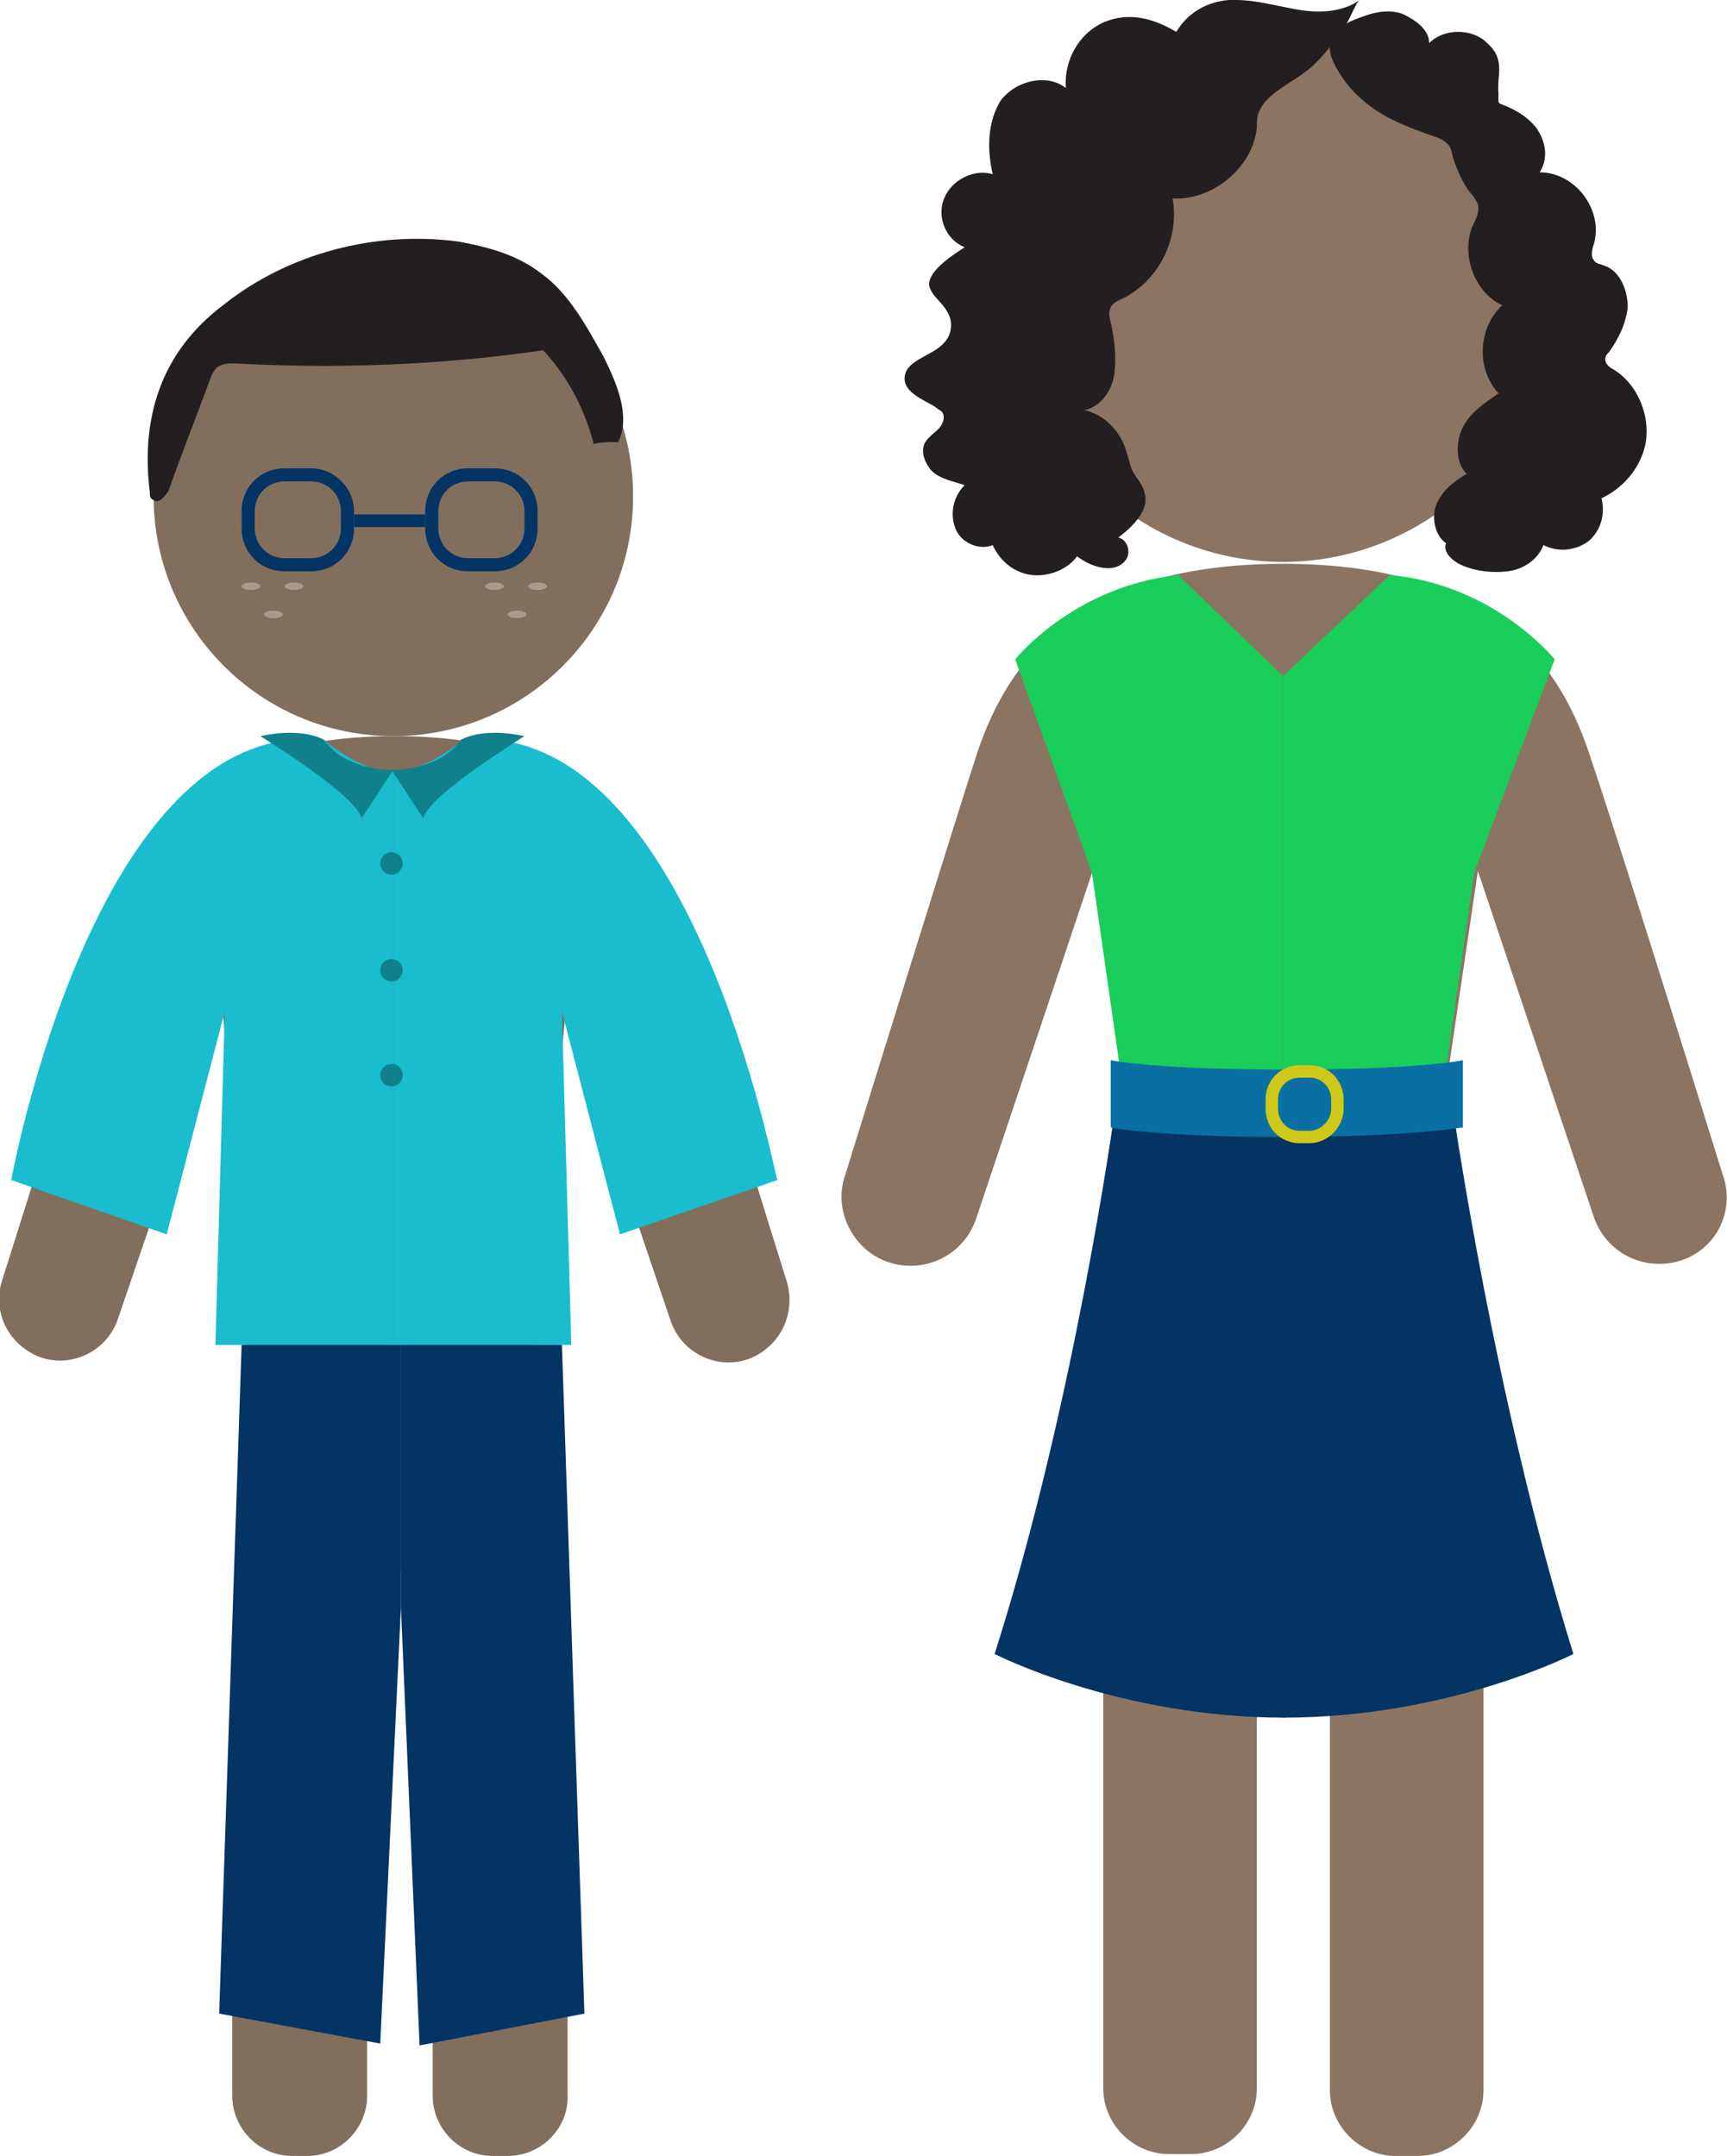 <?xml version="1.0" encoding="utf-8"?>
<!-- Generator: Adobe Illustrator 23.0.0, SVG Export Plug-In . SVG Version: 6.00 Build 0)  -->
<svg version="1.1" id="Layer_1" xmlns="http://www.w3.org/2000/svg" xmlns:xlink="http://www.w3.org/1999/xlink" x="0px" y="0px"
	 viewBox="0 0 92.2 115.1" style="enable-background:new 0 0 92.2 115.1;" xml:space="preserve">
<style type="text/css">
	.st0{opacity:0.6;fill:url(#SVGID_1_);}
	.st1{fill:#38B5E5;}
	.st2{filter:url(#Adobe_OpacityMaskFilter);}
	.st3{opacity:0.5;mask:url(#SVGID_2_);}
	.st4{fill:#F9F9F9;}
	.st5{fill:url(#SVGID_3_);}
	.st6{fill:#FCC070;}
	.st7{fill:#FFFFFF;}
	.st8{fill:#8C4709;}
	.st9{fill:#6D3713;}
	.st10{fill:#6D3713;stroke:#8C4709;stroke-width:4.471;stroke-miterlimit:10;}
	.st11{opacity:0.1;fill:#8C4709;}
	.st12{fill:#E6E7E8;stroke:#414042;stroke-miterlimit:10;}
	.st13{fill:url(#SVGID_4_);}
	.st14{filter:url(#Adobe_OpacityMaskFilter_1_);}
	.st15{opacity:0.5;mask:url(#SVGID_5_);}
	.st16{fill:url(#SVGID_6_);}
	.st17{fill:url(#SVGID_7_);}
	.st18{filter:url(#Adobe_OpacityMaskFilter_2_);}
	.st19{opacity:0.5;mask:url(#SVGID_8_);}
	.st20{fill:url(#SVGID_9_);}
	.st21{fill:#D3CCC7;}
	.st22{fill:url(#SVGID_10_);}
	.st23{fill:none;stroke:#59371F;stroke-width:3.808;stroke-linecap:square;stroke-miterlimit:10;}
	.st24{fill:#59371F;}
	.st25{fill:#F1F2F2;}
	.st26{fill:#BBCC9E;}
	.st27{fill:url(#SVGID_11_);}
	.st28{fill:none;stroke:#753103;stroke-width:3.808;stroke-linecap:square;stroke-miterlimit:10;}
	.st29{fill:#753103;}
	.st30{fill:#FFFFFF;stroke:#753103;stroke-width:1.147;stroke-linecap:square;stroke-miterlimit:10;}
	.st31{fill:url(#SVGID_12_);}
	.st32{opacity:0.5;fill:#CEC919;}
	.st33{fill:#99967A;}
	.st34{fill:url(#SVGID_13_);}
	.st35{fill:url(#SVGID_14_);}
	.st36{filter:url(#Adobe_OpacityMaskFilter_3_);}
	.st37{opacity:0.5;mask:url(#SVGID_15_);}
	.st38{fill:url(#SVGID_16_);}
	.st39{fill:url(#SVGID_17_);}
	.st40{fill:#19CE5A;}
	.st41{filter:url(#Adobe_OpacityMaskFilter_4_);}
	.st42{opacity:0.5;mask:url(#SVGID_18_);}
	.st43{fill:url(#SVGID_19_);}
	.st44{fill:url(#SVGID_20_);}
	.st45{fill:url(#SVGID_21_);}
	.st46{fill:#19BDCE;}
	.st47{filter:url(#Adobe_OpacityMaskFilter_5_);}
	.st48{opacity:0.5;mask:url(#SVGID_22_);}
	.st49{fill:url(#SVGID_23_);}
	.st50{fill:#13A543;}
	.st51{fill:url(#SVGID_24_);}
	.st52{fill:url(#SVGID_25_);}
	.st53{fill:url(#SVGID_26_);}
	.st54{fill:url(#SVGID_27_);}
	.st55{fill:url(#SVGID_28_);}
	.st56{fill:url(#SVGID_29_);}
	.st57{fill:url(#SVGID_30_);}
	.st58{fill:url(#SVGID_31_);}
	.st59{fill:url(#SVGID_32_);}
	.st60{fill:url(#SVGID_33_);}
	.st61{fill:url(#SVGID_34_);}
	.st62{fill:url(#SVGID_35_);}
	.st63{fill:url(#SVGID_36_);}
	.st64{fill:url(#SVGID_37_);}
	.st65{fill:url(#SVGID_38_);}
	.st66{fill:url(#SVGID_39_);}
	.st67{fill:url(#SVGID_40_);}
	.st68{fill:url(#SVGID_41_);}
	.st69{fill:url(#SVGID_42_);}
	.st70{fill:url(#SVGID_43_);}
	.st71{fill:url(#SVGID_44_);}
	.st72{fill:url(#SVGID_45_);}
	.st73{fill:#CEC919;}
	.st74{opacity:0.5;fill:#B7AF1A;}
	.st75{fill:url(#SVGID_46_);}
	.st76{fill:#0C7277;}
	.st77{fill:#10818C;}
	.st78{fill:url(#SVGID_47_);}
	.st79{fill:none;stroke:#FFFFFF;stroke-width:0.971;stroke-miterlimit:10;}
	.st80{fill:url(#SVGID_48_);}
	.st81{fill:url(#SVGID_49_);}
	.st82{fill:url(#SVGID_50_);}
	.st83{fill:url(#SVGID_51_);}
	.st84{fill:url(#SVGID_52_);}
	.st85{filter:url(#Adobe_OpacityMaskFilter_6_);}
	.st86{opacity:0.5;mask:url(#SVGID_53_);}
	.st87{fill:url(#SVGID_54_);}
	.st88{fill:url(#SVGID_55_);}
	.st89{fill:url(#SVGID_56_);}
	.st90{filter:url(#Adobe_OpacityMaskFilter_7_);}
	.st91{opacity:0.5;mask:url(#SVGID_57_);}
	.st92{fill:url(#SVGID_58_);}
	.st93{fill:url(#SVGID_59_);}
	.st94{fill:url(#SVGID_60_);}
	.st95{fill:url(#SVGID_61_);}
	.st96{fill:url(#SVGID_62_);}
	.st97{fill:url(#SVGID_63_);}
	.st98{fill:url(#SVGID_64_);}
	.st99{fill:url(#SVGID_65_);}
	.st100{fill:url(#SVGID_66_);}
	.st101{fill:url(#SVGID_67_);}
	.st102{fill:url(#SVGID_68_);}
	.st103{fill:url(#SVGID_69_);}
	.st104{fill:url(#SVGID_70_);}
	.st105{fill:url(#SVGID_71_);}
	.st106{fill:url(#SVGID_72_);}
	.st107{fill:url(#SVGID_73_);}
	.st108{fill:url(#SVGID_74_);}
	.st109{fill:url(#SVGID_75_);}
	.st110{fill:url(#SVGID_76_);}
	.st111{fill:url(#SVGID_77_);}
	.st112{fill:url(#SVGID_78_);}
	.st113{fill:url(#SVGID_79_);}
	.st114{fill:url(#SVGID_80_);}
	.st115{fill:url(#SVGID_81_);}
	.st116{fill:url(#SVGID_82_);}
	.st117{fill:url(#SVGID_83_);}
	.st118{fill:url(#SVGID_84_);}
	.st119{fill:url(#SVGID_85_);}
	.st120{fill:url(#SVGID_86_);}
	.st121{fill:url(#SVGID_87_);}
	.st122{filter:url(#Adobe_OpacityMaskFilter_8_);}
	.st123{opacity:0.5;mask:url(#SVGID_88_);}
	.st124{fill:#F7941D;}
	.st125{fill:#C2B59B;}
	.st126{fill:#FBB040;}
	.st127{fill:#CC83AE;}
	.st128{fill:#9B7A1F;}
	.st129{fill:#050505;}
	.st130{filter:url(#Adobe_OpacityMaskFilter_9_);}
	.st131{opacity:0.5;mask:url(#SVGID_89_);}
	.st132{fill-rule:evenodd;clip-rule:evenodd;fill:#BEE4F0;}
	.st133{fill:#BEE4F0;}
	.st134{fill-rule:evenodd;clip-rule:evenodd;fill:url(#SVGID_90_);}
	.st135{fill-rule:evenodd;clip-rule:evenodd;fill:url(#SVGID_91_);}
	.st136{fill:url(#SVGID_92_);}
	.st137{fill:url(#SVGID_93_);}
	.st138{fill:url(#SVGID_94_);}
	.st139{fill:#A7A9AC;}
	.st140{fill:#CE1949;}
	.st141{fill:#BA1749;}
	.st142{fill:#1795D0;}
	.st143{fill:#117CAE;}
	.st144{filter:url(#Adobe_OpacityMaskFilter_10_);}
	.st145{opacity:0.75;mask:url(#SVGID_95_);}
	.st146{fill:url(#SVGID_96_);}
	.st147{fill:url(#SVGID_97_);}
	.st148{fill:#EAD93B;}
	.st149{fill:none;stroke:#914F13;stroke-width:1.5;stroke-linecap:round;stroke-miterlimit:10;}
	.st150{fill:#914F13;}
	.st151{fill:#231F20;}
	.st152{fill:none;stroke:#414042;stroke-width:5.406;stroke-miterlimit:10;}
	.st153{filter:url(#Adobe_OpacityMaskFilter_11_);}
	.st154{opacity:0.55;mask:url(#SVGID_98_);}
	.st155{fill:none;stroke:#FFFFFF;stroke-width:5.406;stroke-miterlimit:10;}
	.st156{fill:#414042;}
	.st157{fill:#F1F2F2;stroke:#000000;stroke-width:3.486;stroke-miterlimit:10;}
	.st158{fill:#6D6E71;}
	.st159{opacity:0.5;fill:#19BDCE;}
	.st160{opacity:0.5;fill:#19CE5A;}
	.st161{fill:#D1D3D4;}
	.st162{opacity:0.95;fill:#8CE6AC;}
	.st163{opacity:0.8;fill:#FFFFFF;}
	.st164{fill:url(#SVGID_99_);}
	.st165{fill:url(#SVGID_100_);}
	.st166{fill:url(#SVGID_101_);}
	.st167{fill:url(#SVGID_102_);}
	.st168{fill:url(#SVGID_103_);}
	.st169{opacity:0.5;fill:#CE7419;}
	.st170{opacity:0.5;}
	.st171{fill:#CE7419;}
	.st172{fill:#68300B;}
	.st173{opacity:0.3;fill:#10818C;}
	.st174{fill:#148D93;}
	.st175{fill:url(#SVGID_104_);}
	.st176{fill:#11676B;}
	.st177{fill:url(#SVGID_105_);}
	.st178{fill:#D3C8AE;}
	.st179{fill:url(#SVGID_106_);}
	.st180{fill:#603913;}
	.st181{opacity:0.85;fill:url(#SVGID_107_);}
	.st182{opacity:0.85;fill:url(#SVGID_108_);}
	.st183{fill:#E6E7E8;}
	.st184{fill:url(#SVGID_109_);}
	.st185{fill:url(#SVGID_110_);}
	.st186{opacity:0.2;fill:none;stroke:#A7A9AC;stroke-width:0.387;stroke-miterlimit:10;}
	.st187{fill:url(#SVGID_111_);}
	.st188{fill:url(#SVGID_112_);}
	.st189{opacity:0.85;fill:url(#SVGID_113_);}
	.st190{opacity:0.85;fill:url(#SVGID_114_);}
	.st191{opacity:0.1;fill:#CEC919;}
	.st192{fill:url(#SVGID_115_);}
	.st193{opacity:0.85;fill:url(#SVGID_116_);}
	.st194{opacity:0.85;fill:url(#SVGID_117_);}
	.st195{fill:url(#SVGID_118_);}
	.st196{fill:url(#SVGID_119_);}
	.st197{filter:url(#Adobe_OpacityMaskFilter_12_);}
	.st198{opacity:0.75;mask:url(#SVGID_120_);}
	.st199{fill:url(#SVGID_121_);}
	.st200{fill:#B51848;}
	.st201{opacity:0.8;}
	.st202{fill:url(#SVGID_122_);stroke:#BC6619;stroke-width:1.901;stroke-linejoin:round;stroke-miterlimit:10;}
	.st203{fill:url(#SVGID_123_);}
	.st204{fill:url(#SVGID_124_);}
	
		.st205{fill:url(#SVGID_125_);stroke:#BC6619;stroke-width:1.901;stroke-linecap:round;stroke-linejoin:round;stroke-miterlimit:10;}
	.st206{fill:none;}
	.st207{fill:#754C29;}
	.st208{filter:url(#Adobe_OpacityMaskFilter_13_);}
	.st209{opacity:0.75;mask:url(#SVGID_126_);}
	.st210{fill:#664024;}
	.st211{opacity:0.6;fill:#FFFFFF;}
	.st212{fill:none;stroke:#FFFFFF;stroke-width:0.85;stroke-miterlimit:10;}
	.st213{fill:#4D7C37;}
	.st214{fill:#999697;}
	.st215{fill:#BCBCBC;}
	.st216{fill:#B2B1B1;}
	.st217{opacity:0.3;}
	.st218{opacity:0.8;fill:#19CE5A;}
	.st219{opacity:0.8;fill:#F9F1D7;}
	.st220{opacity:0.8;fill:#A7A9AC;}
	.st221{fill:#A97C50;}
	.st222{fill:#C49A6C;}
	.st223{opacity:0.6;fill:#C2B59B;}
	.st224{fill:url(#SVGID_127_);}
	.st225{fill:url(#SVGID_128_);}
	.st226{fill:url(#SVGID_129_);}
	.st227{fill:url(#SVGID_130_);}
	.st228{opacity:0.2;fill:#FFFFFF;}
	.st229{opacity:0.8;fill:#939598;}
	.st230{filter:url(#Adobe_OpacityMaskFilter_14_);}
	.st231{opacity:0.75;mask:url(#SVGID_131_);}
	.st232{opacity:0.2;fill:#043464;}
	.st233{opacity:0.5;fill:#FFFFFF;}
	.st234{fill:url(#SVGID_132_);}
	.st235{fill:url(#SVGID_133_);}
	.st236{fill:url(#SVGID_134_);}
	.st237{opacity:0.2;fill:none;stroke:#A7A9AC;stroke-miterlimit:10;}
	.st238{filter:url(#Adobe_OpacityMaskFilter_15_);}
	.st239{opacity:0.75;mask:url(#SVGID_135_);}
	.st240{fill:none;stroke:#939598;stroke-width:4;stroke-linecap:round;stroke-miterlimit:10;}
	.st241{filter:url(#Adobe_OpacityMaskFilter_16_);}
	.st242{opacity:0.75;mask:url(#SVGID_136_);}
	.st243{filter:url(#Adobe_OpacityMaskFilter_17_);}
	.st244{opacity:0.75;mask:url(#SVGID_137_);}
	.st245{fill:url(#SVGID_138_);}
	.st246{fill:url(#SVGID_139_);}
	.st247{fill:url(#SVGID_140_);}
	.st248{filter:url(#Adobe_OpacityMaskFilter_18_);}
	.st249{opacity:0.75;mask:url(#SVGID_141_);}
	.st250{filter:url(#Adobe_OpacityMaskFilter_19_);}
	.st251{opacity:0.75;mask:url(#SVGID_142_);}
	.st252{fill:url(#SVGID_143_);}
	.st253{fill:url(#SVGID_144_);}
	.st254{fill:url(#SVGID_145_);}
	.st255{fill:#043464;}
	.st256{filter:url(#Adobe_OpacityMaskFilter_20_);}
	.st257{opacity:0.75;mask:url(#SVGID_146_);}
	.st258{filter:url(#Adobe_OpacityMaskFilter_21_);}
	.st259{opacity:0.75;mask:url(#SVGID_147_);}
	.st260{filter:url(#Adobe_OpacityMaskFilter_22_);}
	.st261{opacity:0.75;mask:url(#SVGID_148_);}
	.st262{filter:url(#Adobe_OpacityMaskFilter_23_);}
	.st263{opacity:0.75;mask:url(#SVGID_149_);}
	.st264{filter:url(#Adobe_OpacityMaskFilter_24_);}
	.st265{opacity:0.75;mask:url(#SVGID_150_);}
	.st266{fill:none;stroke:#FFFFFF;stroke-miterlimit:10;}
	.st267{fill:none;stroke:#043464;stroke-width:0.5;stroke-miterlimit:10;}
	.st268{fill:none;stroke:#C1272D;stroke-miterlimit:10;}
	.st269{opacity:0.8;fill:url(#SVGID_151_);}
	.st270{opacity:0.8;fill:url(#SVGID_152_);}
	.st271{opacity:0.6;fill:url(#SVGID_153_);}
	.st272{opacity:0.6;fill:url(#SVGID_154_);}
	.st273{opacity:0.6;fill:url(#SVGID_155_);}
	.st274{opacity:0.6;fill:url(#SVGID_156_);}
	.st275{opacity:0.6;fill:url(#SVGID_157_);}
	.st276{opacity:0.9;fill:url(#SVGID_158_);}
	.st277{opacity:0.9;fill:url(#SVGID_159_);}
	.st278{fill:url(#SVGID_160_);}
	.st279{fill:url(#SVGID_161_);}
	.st280{fill:none;stroke:#CE1949;stroke-width:3.742;stroke-miterlimit:10;}
	.st281{fill:url(#SVGID_162_);}
	.st282{opacity:0.85;}
	.st283{fill:#0A6FA2;}
	.st284{fill:url(#SVGID_163_);}
	.st285{fill:url(#SVGID_164_);}
	.st286{opacity:0.7;}
	.st287{fill:url(#SVGID_165_);}
	.st288{fill:#CECDC4;}
	.st289{fill:#DBDAD1;}
	.st290{fill:none;stroke:#4BC133;stroke-miterlimit:10;}
	.st291{opacity:0.6;fill:url(#SVGID_166_);}
	.st292{opacity:0.7;fill:url(#SVGID_167_);}
	.st293{fill:url(#SVGID_168_);}
	.st294{fill:url(#SVGID_169_);}
	.st295{fill:url(#SVGID_170_);}
	.st296{filter:url(#Adobe_OpacityMaskFilter_25_);}
	.st297{opacity:0.75;mask:url(#SVGID_171_);}
	.st298{fill:url(#SVGID_172_);}
	.st299{fill:url(#SVGID_173_);}
	.st300{fill:none;stroke:#0C75A9;stroke-miterlimit:10;}
	.st301{fill:none;stroke:#0C75A9;stroke-width:0.963;stroke-miterlimit:10;}
	.st302{opacity:0.6;fill:url(#SVGID_174_);}
	.st303{opacity:0.6;fill:url(#SVGID_175_);}
	.st304{opacity:0.85;fill:#FFFFFF;}
	.st305{fill:#AF8C74;}
	.st306{fill:#C1A691;}
	.st307{fill:#0C75A9;}
	.st308{fill:none;stroke:#CEC919;stroke-width:1.202;stroke-miterlimit:10;}
	.st309{fill:#301207;}
	.st310{fill:#D8C0AB;}
	.st311{fill:#9B3151;}
	.st312{fill:#D8BAA4;}
	.st313{fill:#826E5D;}
	.st314{fill:#AD9989;}
	.st315{fill:none;stroke:#043464;stroke-width:0.677;stroke-miterlimit:10;}
	.st316{fill:#8C7462;}
	.st317{fill:#0A70A3;}
	.st318{fill:none;stroke:#CEC919;stroke-width:0.664;stroke-miterlimit:10;}
	.st319{filter:url(#Adobe_OpacityMaskFilter_26_);}
	.st320{opacity:0.55;mask:url(#SVGID_176_);}
	.st321{filter:url(#Adobe_OpacityMaskFilter_27_);}
	.st322{opacity:0.75;mask:url(#SVGID_177_);}
	.st323{fill:url(#SVGID_178_);}
	.st324{fill:#A8A8A8;}
	.st325{fill:#68580B;}
	.st326{fill:url(#SVGID_179_);}
	.st327{fill:url(#SVGID_180_);}
	.st328{fill:url(#SVGID_181_);}
	.st329{opacity:0.1;fill:#939598;}
	.st330{opacity:0.7;fill:url(#SVGID_182_);}
	.st331{opacity:0.75;fill:#FFFFFF;}
</style>
<g>
	<g>
		<g>
			<circle class="st313" cx="21" cy="26.5" r="12.8"/>
			<path class="st313" d="M42,68.4c-1.7-5.4-5.2-16.9-6.4-20.2c-1.5-4.4-4.9-8.9-14.5-8.9c-9.6,0-13,4.4-14.5,8.9
				C5.4,51.6,1.8,63,0.1,68.4c-0.5,1.6,0.3,3.3,1.9,4c1.7,0.7,3.7-0.2,4.3-2L11.9,54l1.3,16.9l-0.9,28.3L21.1,85v-1.6l9.3,15.9
				l-1.8-28.3L30.2,54l5.6,16.5c0.6,1.8,2.6,2.7,4.3,2C41.7,71.8,42.5,70.1,42,68.4z"/>
			<path class="st313" d="M16.4,115.1h-0.8c-1.8,0-3.2-1.5-3.2-3.2l0-12.6c0-1.8,1.5-3.2,3.2-3.2h0.8c1.8,0,3.2,1.5,3.2,3.2v12.6
				C19.6,113.6,18.2,115.1,16.4,115.1z"/>
			<path class="st313" d="M27.1,115.1h-0.8c-1.8,0-3.2-1.5-3.2-3.2V99.2c0-1.8,1.5-3.2,3.2-3.2h0.8c1.8,0,3.2,1.5,3.2,3.2v12.6
				C30.4,113.6,28.9,115.1,27.1,115.1z"/>
			<ellipse class="st314" cx="26.4" cy="31.3" rx="0.5" ry="0.2"/>
			<ellipse class="st314" cx="27.6" cy="32.8" rx="0.5" ry="0.2"/>
			<ellipse class="st314" cx="28.7" cy="31.3" rx="0.5" ry="0.2"/>
			<ellipse class="st314" cx="13.4" cy="31.3" rx="0.5" ry="0.2"/>
			<ellipse class="st314" cx="14.6" cy="32.8" rx="0.5" ry="0.2"/>
			<ellipse class="st314" cx="15.7" cy="31.3" rx="0.5" ry="0.2"/>
			<g>
				<path class="st255" d="M16.6,25.7c0.9,0,1.6,0.7,1.6,1.6v0.9c0,0.9-0.7,1.6-1.6,1.6h-1.4c-0.9,0-1.6-0.7-1.6-1.6v-0.9
					c0-0.9,0.7-1.6,1.6-1.6H16.6 M16.6,25h-1.4c-1.3,0-2.3,1-2.3,2.3v0.9c0,1.3,1,2.3,2.3,2.3h1.4c1.3,0,2.3-1,2.3-2.3v-0.9
					C18.9,26,17.8,25,16.6,25L16.6,25z"/>
			</g>
			<g>
				<path class="st255" d="M26.4,25.7c0.9,0,1.6,0.7,1.6,1.6v0.9c0,0.9-0.7,1.6-1.6,1.6H25c-0.9,0-1.6-0.7-1.6-1.6v-0.9
					c0-0.9,0.7-1.6,1.6-1.6H26.4 M26.4,25H25c-1.3,0-2.3,1-2.3,2.3v0.9c0,1.3,1,2.3,2.3,2.3h1.4c1.3,0,2.3-1,2.3-2.3v-0.9
					C28.7,26,27.7,25,26.4,25L26.4,25z"/>
			</g>
			<line class="st315" x1="18.9" y1="27.8" x2="22.7" y2="27.8"/>
			<path class="st46" d="M17.3,39.5c0,0,1.9,1.7,3.7,1.7v30.6h-9.5L12,54L8.9,65.9L0.6,63C0.6,63,5.1,38.2,17.3,39.5z"/>
			<path class="st46" d="M24.7,39.5c0,0-1.9,1.7-3.7,1.7v30.6h9.5L30,54l3.1,11.9l8.4-2.9C41.4,63,36.9,38.2,24.7,39.5z"/>
			<polygon class="st255" points="12.9,71.8 11.7,107.5 20.3,109.1 21.4,85.9 21.4,71.8 			"/>
			<polygon class="st255" points="30,71.8 31.2,107.5 22.4,109.2 21.4,85.7 21.4,71.8 			"/>
			<path class="st77" d="M17.3,39.5c0,0-1.1-0.7-3.4-0.2c0,0,5.2,3.2,5.4,4.4l1.7-2.6C21,41.1,18.5,41.2,17.3,39.5z"/>
			<path class="st77" d="M24.6,39.5c0,0,1.1-0.7,3.4-0.2c0,0-5.2,3.2-5.4,4.4l-1.7-2.6C20.9,41.1,23.4,41.2,24.6,39.5z"/>
			<circle class="st77" cx="20.9" cy="46.1" r="0.6"/>
			<circle class="st77" cx="20.9" cy="51.8" r="0.6"/>
			<circle class="st77" cx="20.9" cy="57.4" r="0.6"/>
		</g>
		<path class="st151" d="M8,26.3c0,0.2,0,0.3,0.2,0.4c0.3,0.2,0.6-0.2,0.8-0.5c0.7-2,1.5-4,2.2-5.9c0.1-0.3,0.2-0.5,0.4-0.7
			c0.3-0.2,0.6-0.2,0.9-0.2c5.5,0.3,11,0.1,16.5-0.7c1.3,1.4,2.2,3.1,2.7,5c0.4-0.1,0.8-0.1,1.3-0.1c0.7-1.4-0.1-3.2-0.8-4.6
			c-0.9-1.6-1.8-3.3-3.3-4.4c-1.3-1-2.8-1.4-4.4-1.7c-4.4-0.6-9.1,0.6-12.6,3.4C8.6,18.8,7.5,22.3,8,26.3z"/>
	</g>
	<g>
		<g>
			<circle class="st316" cx="68.5" cy="15.7" r="14.3"/>
			<path class="st316" d="M92,62.8c-1.9-6.1-5.9-18.9-7.2-22.7c-1.7-5-5.5-10-16.3-10c-10.8,0-14.6,5-16.3,10
				C51,43.8,47,56.7,45.1,62.8c-0.6,1.8,0.4,3.8,2.1,4.5c2,0.8,4.2-0.2,4.9-2.2l6.2-18.5L60,58l-0.7,24.6c-0.3,0.5-0.4,1-0.4,1.6
				v27.3c0,1.9,1.6,3.5,3.5,3.5h1.2c1.9,0,3.5-1.6,3.5-3.5V84.3c0-0.1,0-0.2,0-0.3l1.6-2.6v-1.8l2.4,4c-0.1,0.2-0.1,0.5-0.1,0.7
				v27.3c0,1.9,1.6,3.5,3.5,3.5h1.2c1.9,0,3.5-1.6,3.5-3.5V84.3c0-0.8-0.3-1.5-0.7-2.1L77.2,58l1.7-11.5L85.1,65
				c0.7,2,2.9,3,4.9,2.2C91.7,66.5,92.6,64.6,92,62.8z"/>
			<g>
				<path class="st40" d="M62.9,30.7c-5.6,0.6-8.7,4.5-8.7,4.5l4.1,11.4l1.5,10.5h8.7l0-21L62.9,30.7z"/>
				<path class="st40" d="M74.2,30.7l-5.7,5.4l0,21h8.7l1.5-10.5L83,35.2C83,35.2,79.8,31.2,74.2,30.7z"/>
			</g>
			<g>
				<path class="st255" d="M53.1,88.3c0,0,6.6,3.4,15.5,3.4V59.4h-9.1C59.5,59.4,57.4,74.8,53.1,88.3z"/>
				<path class="st255" d="M77.6,59.4h-9.1v32.3c8.9,0,15.5-3.4,15.5-3.4C79.8,74.8,77.6,59.4,77.6,59.4z"/>
			</g>
			<path class="st317" d="M78,60.2c0,0-3,0.5-9.5,0.5c-6.5,0-9.2-0.5-9.2-0.5v-3.6c0,0,2.2,0.5,9.4,0.5c7.2,0,9.4-0.5,9.4-0.5V60.2z
				"/>
			<path class="st318" d="M69.9,60.7h-0.5c-0.9,0-1.5-0.7-1.5-1.5v-0.5c0-0.9,0.7-1.5,1.5-1.5h0.5c0.9,0,1.5,0.7,1.5,1.5v0.5
				C71.4,60,70.7,60.7,69.9,60.7z"/>
		</g>
		<path class="st151" d="M66,0c-0.1,0-0.3,0-0.4,0c-1.2,0.1-2.2,0.7-2.8,1.7c-1.2-0.7-2.5-1.1-3.9-0.5c-1.3,0.6-2.1,2-2,3.5
			c-1-0.8-2.7-0.4-3.5,0.7C52.7,6.6,52.7,8,53,9.3c-1-0.3-2.2,0.3-2.6,1.3s0.1,2.2,1.1,2.6c-0.6,0.4-1.9,1.2-1.9,2
			c0.1,0.6,0.7,0.9,1,1.5c0.3,0.5,0.2,1.2-0.2,1.6c-0.6,0.7-2,0.9-2.1,1.8c-0.1,0.8,0.9,1.2,1.6,1.6c0.1,0.1,0.3,0.2,0.4,0.3
			c0.2,0.3,0,0.7-0.2,0.9c-0.2,0.2-0.5,0.4-0.7,0.7c-0.3,0.5,0,1.2,0.4,1.6c0.5,0.4,1.1,0.5,1.7,0.7c-0.6,0.6-0.8,1.5-0.5,2.3
			s1.3,1.2,2,0.9c0.4,0.9,1.2,1.5,2.1,1.6c0.9,0.1,1.9-0.3,2.4-1c0.4,0.3,0.8,0.5,1.3,0.6c0.5,0.1,1,0,1.3-0.4
			c0.3-0.4,0.1-1.1-0.4-1.2c0.8-0.6,1.7-1.5,1.4-2.4c-0.1-0.5-0.5-0.8-0.7-1.3c-0.1-0.3-0.2-0.7-0.3-1c-0.3-1-1.2-1.9-2.2-2.1
			c0.9-0.2,1.5-1.1,1.6-2s0-1.8-0.2-2.7c-0.1-0.3-0.1-0.6,0-0.8c0.1-0.2,0.3-0.3,0.5-0.4c2-0.9,3.2-3.2,2.8-5.4
			c2.2,0.1,4.3-1.7,4.5-3.8c0-0.3,0-0.7,0.2-1c0.5-1,2.2-1.6,3-2.5c0.5-0.5,0.9-1,1.2-1.6C72,1.4,72.3,0.2,72.6,0
			c-1,0.7-2.3,0.7-3.4,0.5C68.1,0.3,67,0,66,0z"/>
		<path class="st151" d="M76.3,2.3c0.8-0.8,2.3-0.8,3.1,0c1,0.9,0.5,1.7,0.6,2.7c0,0.7-0.1,0.4,0.7,0.8C81.1,6,81.6,6.3,82,6.8
			c0.5,0.7,0.7,1.6,0.2,2.4c1.9,0,3.4,2,2.9,3.8c-0.1,0.3-0.2,0.7,0,0.9c0.1,0.2,0.4,0.2,0.6,0.3c0.8,0.3,1.2,1.3,1.2,2.2
			c-0.1,0.9-0.5,1.7-1,2.4c-0.1,0.1-0.2,0.2-0.2,0.4c0,0.2,0.2,0.4,0.4,0.5c1.2,0.7,1.9,2.2,1.8,3.6c-0.1,1.4-1.1,2.7-2.4,3.3
			c0.2,0.8,0,1.7-0.7,2.3c-0.7,0.5-1.6,0.6-2.4,0.2c-0.3,0.8-1.1,1.3-1.9,1.4s-1.7,0-2.4-0.3c-0.5-0.2-1.1-0.7-0.9-1.2
			c-0.6-0.4-0.8-1.4-0.5-2.1c0.3-0.7,0.9-1.2,1.6-1.6c-0.6-0.6-0.6-1.7-0.2-2.5s1.2-1.3,1.9-1.8c-1.2-1.3-1.1-3.5,0.2-4.7
			c-1.5-0.7-2.2-2.7-1.6-4.2c0.2-0.4,0.4-0.8,0.3-1.2c-0.1-0.2-0.2-0.4-0.4-0.6c-0.4-0.5-0.7-1.2-0.9-1.8c-0.1-0.3-0.1-0.6-0.3-0.8
			c-0.2-0.2-0.4-0.3-0.7-0.4c-1.4-0.5-2.8-1-3.9-2c-0.6-0.5-1.3-1.4-1.6-2.2c-0.5-1.4,0.7-1.9,1.9-2.3c0.6-0.2,1.4-0.3,2,0
			S76.3,1.6,76.3,2.3z"/>
	</g>
</g>
</svg>
